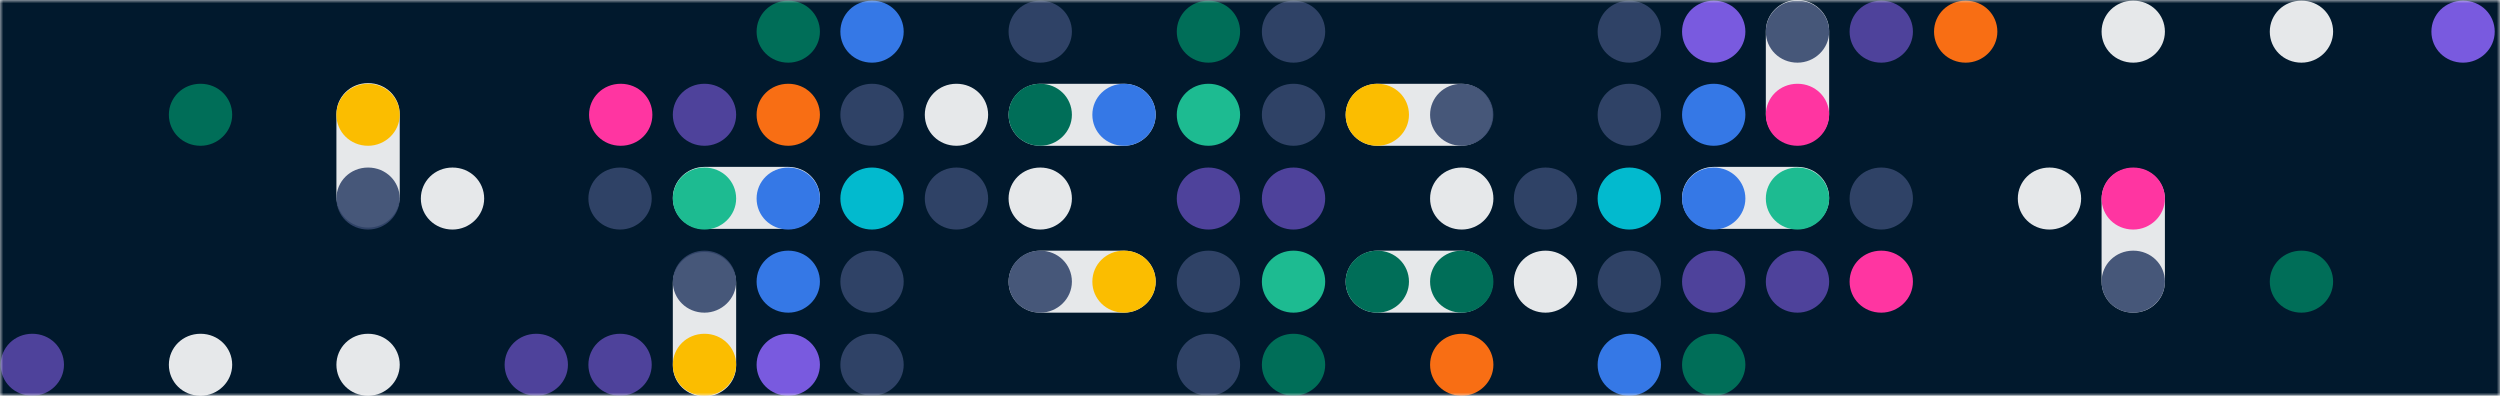 <?xml version="1.0" encoding="UTF-8"?>
<svg id="Layer_1" xmlns="http://www.w3.org/2000/svg" width="379" height="60" xmlns:xlink="http://www.w3.org/1999/xlink" version="1.1" viewBox="0 0 379 60">
  <!-- Generator: Adobe Illustrator 29.1.0, SVG Export Plug-In . SVG Version: 2.1.0 Build 142)  -->
  <defs>
    <style>
      .st0 {
        fill: none;
      }

      .st1 {
        mask: url(#mask);
      }

      .st2 {
        fill: #795adf;
      }

      .st3 {
        fill: #f86e14;
      }

      .st4 {
        fill: #01192d;
      }

      .st5 {
        fill: #1dbb91;
      }

      .st6 {
        fill: #35476d;
        opacity: .9;
      }

      .st6, .st7 {
        isolation: isolate;
      }

      .st8 {
        fill: #ff35a1;
      }

      .st9 {
        fill: #fbbd00;
      }

      .st10, .st7 {
        fill: #fff;
      }

      .st11 {
        fill: #006e58;
      }

      .st12 {
        fill: #3578e6;
      }

      .st13 {
        fill: #02bace;
      }

      .st14 {
        fill: #4e429b;
      }

      .st15 {
        clip-path: url(#clippath);
      }

      .st7 {
        opacity: .9;
      }
    </style>
    <clipPath id="clippath">
      <rect class="st0" width="379" height="60"/>
    </clipPath>
    <mask id="mask" x="0" y="0" width="395" height="60.1" maskUnits="userSpaceOnUse">
      <g id="mask0_12_2305">
        <path class="st10" d="M379,0H0v60h379V0Z"/>
      </g>
    </mask>
  </defs>
  <g class="st15">
    <g class="st1">
      <g>
        <path class="st4" d="M395,0H0v60h395V0Z"/>
        <path class="st7" d="M323.4,9.5c2.6,0,4.8-2.1,4.8-4.7s-2.1-4.7-4.8-4.7-4.8,2.1-4.8,4.7,2.1,4.7,4.8,4.7Z"/>
        <path class="st7" d="M348.9,9.5c2.6,0,4.8-2.1,4.8-4.7s-2.1-4.7-4.8-4.7-4.8,2.1-4.8,4.7,2.1,4.7,4.8,4.7Z"/>
        <path class="st7" d="M234.3,47.4c2.6,0,4.8-2.1,4.8-4.7s-2.1-4.7-4.8-4.7-4.8,2.1-4.8,4.7,2.1,4.7,4.8,4.7Z"/>
        <path class="st7" d="M221.6,34.8c2.6,0,4.8-2.1,4.8-4.7s-2.1-4.7-4.8-4.7-4.8,2.1-4.8,4.7,2.1,4.7,4.8,4.7Z"/>
        <path class="st7" d="M310.7,34.8c2.6,0,4.8-2.1,4.8-4.7s-2.1-4.7-4.8-4.7-4.8,2.1-4.8,4.7,2.1,4.7,4.8,4.7Z"/>
        <path class="st7" d="M277.3,17.2V4.7C277.3,2.1,275.1,0,272.5,0s-4.8,2.1-4.8,4.7v12.5c0,2.6,2.1,4.7,4.8,4.7s4.8-2.1,4.8-4.7Z"/>
        <path class="st7" d="M226.3,17.4c0-2.6-2.1-4.7-4.8-4.7h-12.7c-2.6,0-4.8,2.1-4.8,4.7s2.1,4.7,4.8,4.7h12.7c2.6,0,4.8-2.1,4.8-4.7Z"/>
        <path class="st7" d="M255,30c0,2.6,2.1,4.7,4.8,4.7h12.7c2.6,0,4.8-2.1,4.8-4.7s-2.1-4.7-4.8-4.7h-12.7c-2.6,0-4.8,2.1-4.8,4.7Z"/>
        <path class="st7" d="M328.2,42.7v-12.5c0-2.6-2.1-4.7-4.8-4.7s-4.8,2.1-4.8,4.7v12.5c0,2.6,2.1,4.7,4.8,4.7s4.8-2.1,4.8-4.7Z"/>
        <path class="st7" d="M226.3,42.7c0-2.6-2.1-4.7-4.8-4.7h-12.7c-2.6,0-4.8,2.1-4.8,4.7s2.1,4.7,4.8,4.7h12.7c2.6,0,4.8-2.1,4.8-4.7Z"/>
        <path class="st6" d="M196.1,22.1c2.6,0,4.8-2.1,4.8-4.7s-2.1-4.7-4.8-4.7-4.8,2.1-4.8,4.7,2.1,4.7,4.8,4.7Z"/>
        <path class="st9" d="M208.8,22.1c2.6,0,4.8-2.1,4.8-4.7s-2.1-4.7-4.8-4.7-4.8,2.1-4.8,4.7,2.1,4.7,4.8,4.7Z"/>
        <path class="st6" d="M221.6,22.1c2.6,0,4.8-2.1,4.8-4.7s-2.1-4.7-4.8-4.7-4.8,2.1-4.8,4.7,2.1,4.7,4.8,4.7Z"/>
        <path class="st6" d="M247,22.1c2.6,0,4.8-2.1,4.8-4.7s-2.1-4.7-4.8-4.7-4.8,2.1-4.8,4.7,2.1,4.7,4.8,4.7Z"/>
        <path class="st12" d="M259.8,22.1c2.6,0,4.8-2.1,4.8-4.7s-2.1-4.7-4.8-4.7-4.8,2.1-4.8,4.7,2.1,4.7,4.8,4.7Z"/>
        <path class="st8" d="M272.5,22.1c2.6,0,4.8-2.1,4.8-4.7s-2.1-4.7-4.8-4.7-4.8,2.1-4.8,4.7,2.1,4.7,4.8,4.7Z"/>
        <path class="st6" d="M196.1,9.5c2.6,0,4.8-2.1,4.8-4.7s-2.1-4.7-4.8-4.7-4.8,2.1-4.8,4.7,2.1,4.7,4.8,4.7Z"/>
        <path class="st6" d="M247,9.5c2.6,0,4.8-2.1,4.8-4.7s-2.1-4.7-4.8-4.7-4.8,2.1-4.8,4.7,2.1,4.7,4.8,4.7Z"/>
        <path class="st2" d="M259.8,9.5c2.6,0,4.8-2.1,4.8-4.7s-2.1-4.7-4.8-4.7-4.8,2.1-4.8,4.7,2.1,4.7,4.8,4.7Z"/>
        <path class="st14" d="M285.2,9.5c2.6,0,4.8-2.1,4.8-4.7s-2.1-4.7-4.8-4.7-4.8,2.1-4.8,4.7,2.1,4.7,4.8,4.7Z"/>
        <path class="st3" d="M298,9.5c2.6,0,4.8-2.1,4.8-4.7s-2.1-4.7-4.8-4.7-4.8,2.1-4.8,4.7,2.1,4.7,4.8,4.7Z"/>
        <path class="st2" d="M373.4,9.5c2.6,0,4.8-2.1,4.8-4.7s-2.1-4.7-4.8-4.7-4.8,2.1-4.8,4.7,2.1,4.7,4.8,4.7Z"/>
        <path class="st5" d="M196.1,47.4c2.6,0,4.8-2.1,4.8-4.7s-2.1-4.7-4.8-4.7-4.8,2.1-4.8,4.7,2.1,4.7,4.8,4.7Z"/>
        <path class="st11" d="M208.8,47.4c2.6,0,4.8-2.1,4.8-4.7s-2.1-4.7-4.8-4.7-4.8,2.1-4.8,4.7,2.1,4.7,4.8,4.7Z"/>
        <path class="st11" d="M221.6,47.4c2.6,0,4.8-2.1,4.8-4.7s-2.1-4.7-4.8-4.7-4.8,2.1-4.8,4.7,2.1,4.7,4.8,4.7Z"/>
        <path class="st6" d="M247,47.4c2.6,0,4.8-2.1,4.8-4.7s-2.1-4.7-4.8-4.7-4.8,2.1-4.8,4.7,2.1,4.7,4.8,4.7Z"/>
        <path class="st14" d="M259.8,47.4c2.6,0,4.8-2.1,4.8-4.7s-2.1-4.7-4.8-4.7-4.8,2.1-4.8,4.7,2.1,4.7,4.8,4.7Z"/>
        <path class="st14" d="M272.5,47.4c2.6,0,4.8-2.1,4.8-4.7s-2.1-4.7-4.8-4.7-4.8,2.1-4.8,4.7,2.1,4.7,4.8,4.7Z"/>
        <path class="st8" d="M285.2,47.4c2.6,0,4.8-2.1,4.8-4.7s-2.1-4.7-4.8-4.7-4.8,2.1-4.8,4.7,2.1,4.7,4.8,4.7Z"/>
        <path class="st6" d="M323.4,47.4c2.6,0,4.8-2.1,4.8-4.7s-2.1-4.7-4.8-4.7-4.8,2.1-4.8,4.7,2.1,4.7,4.8,4.7Z"/>
        <path class="st11" d="M348.9,47.4c2.6,0,4.8-2.1,4.8-4.7s-2.1-4.7-4.8-4.7-4.8,2.1-4.8,4.7,2.1,4.7,4.8,4.7Z"/>
        <path class="st11" d="M196.1,60c2.6,0,4.8-2.1,4.8-4.7s-2.1-4.7-4.8-4.7-4.8,2.1-4.8,4.7,2.1,4.7,4.8,4.7Z"/>
        <path class="st3" d="M221.6,60c2.6,0,4.8-2.1,4.8-4.7s-2.1-4.7-4.8-4.7-4.8,2.1-4.8,4.7,2.1,4.7,4.8,4.7Z"/>
        <path class="st12" d="M247,60c2.6,0,4.8-2.1,4.8-4.7s-2.1-4.7-4.8-4.7-4.8,2.1-4.8,4.7,2.1,4.7,4.8,4.7Z"/>
        <path class="st11" d="M259.8,60c2.6,0,4.8-2.1,4.8-4.7s-2.1-4.7-4.8-4.7-4.8,2.1-4.8,4.7,2.1,4.7,4.8,4.7Z"/>
        <path class="st14" d="M196.1,34.8c2.6,0,4.8-2.1,4.8-4.7s-2.1-4.7-4.8-4.7-4.8,2.1-4.8,4.7,2.1,4.7,4.8,4.7Z"/>
        <path class="st6" d="M234.3,34.8c2.6,0,4.8-2.1,4.8-4.7s-2.1-4.7-4.8-4.7-4.8,2.1-4.8,4.7,2.1,4.7,4.8,4.7Z"/>
        <path class="st13" d="M247,34.8c2.6,0,4.8-2.1,4.8-4.7s-2.1-4.7-4.8-4.7-4.8,2.1-4.8,4.7,2.1,4.7,4.8,4.7Z"/>
        <path class="st12" d="M259.8,34.8c2.6,0,4.8-2.1,4.8-4.7s-2.1-4.7-4.8-4.7-4.8,2.1-4.8,4.7,2.1,4.7,4.8,4.7Z"/>
        <path class="st6" d="M285.2,34.8c2.6,0,4.8-2.1,4.8-4.7s-2.1-4.7-4.8-4.7-4.8,2.1-4.8,4.7,2.1,4.7,4.8,4.7Z"/>
        <path class="st8" d="M323.4,34.8c2.6,0,4.8-2.1,4.8-4.7s-2.1-4.7-4.8-4.7-4.8,2.1-4.8,4.7,2.1,4.7,4.8,4.7Z"/>
        <path class="st7" d="M55.8,60c2.6,0,4.8-2.1,4.8-4.7s-2.1-4.7-4.8-4.7-4.8,2.1-4.8,4.7,2.1,4.7,4.8,4.7Z"/>
        <path class="st7" d="M30.4,60c2.6,0,4.8-2.1,4.8-4.7s-2.1-4.7-4.8-4.7-4.8,2.1-4.8,4.7,2.1,4.7,4.8,4.7Z"/>
        <path class="st7" d="M145,22.1c2.6,0,4.8-2.1,4.8-4.7s-2.1-4.7-4.8-4.7-4.8,2.1-4.8,4.7,2.1,4.7,4.8,4.7Z"/>
        <path class="st7" d="M157.7,34.8c2.6,0,4.8-2.1,4.8-4.7s-2.1-4.7-4.8-4.7-4.8,2.1-4.8,4.7,2.1,4.7,4.8,4.7Z"/>
        <path class="st7" d="M68.6,34.8c2.6,0,4.8-2.1,4.8-4.7s-2.1-4.7-4.8-4.7-4.8,2.1-4.8,4.7,2.1,4.7,4.8,4.7Z"/>
        <path class="st7" d="M102,42.9v12.5c0,2.6,2.1,4.7,4.8,4.7s4.8-2.1,4.8-4.7v-12.5c0-2.6-2.1-4.7-4.8-4.7s-4.8,2.1-4.8,4.7Z"/>
        <path class="st7" d="M152.9,42.7c0,2.6,2.1,4.7,4.8,4.7h12.7c2.6,0,4.8-2.1,4.8-4.7s-2.1-4.7-4.8-4.7h-12.7c-2.6,0-4.8,2.1-4.8,4.7Z"/>
        <path class="st7" d="M124.3,30c0-2.6-2.1-4.7-4.8-4.7h-12.7c-2.6,0-4.8,2.1-4.8,4.7s2.1,4.7,4.8,4.7h12.7c2.6,0,4.8-2.1,4.8-4.7Z"/>
        <path class="st7" d="M51,17.3v12.5c0,2.6,2.1,4.7,4.8,4.7s4.8-2.1,4.8-4.7v-12.5c0-2.6-2.1-4.7-4.8-4.7s-4.8,2.1-4.8,4.7Z"/>
        <path class="st7" d="M152.9,17.4c0,2.6,2.1,4.7,4.8,4.7h12.7c2.6,0,4.8-2.1,4.8-4.7s-2.1-4.7-4.8-4.7h-12.7c-2.6,0-4.8,2.1-4.8,4.7Z"/>
        <path class="st6" d="M183.2,47.4c2.6,0,4.8-2.1,4.8-4.7s-2.1-4.7-4.8-4.7-4.8,2.1-4.8,4.7,2.1,4.7,4.8,4.7Z"/>
        <path class="st9" d="M170.4,47.4c2.6,0,4.8-2.1,4.8-4.7s-2.1-4.7-4.8-4.7-4.8,2.1-4.8,4.7,2.1,4.7,4.8,4.7Z"/>
        <path class="st6" d="M157.7,47.4c2.6,0,4.8-2.1,4.8-4.7s-2.1-4.7-4.8-4.7-4.8,2.1-4.8,4.7,2.1,4.7,4.8,4.7Z"/>
        <path class="st6" d="M132.2,47.4c2.6,0,4.8-2.1,4.8-4.7s-2.1-4.7-4.8-4.7-4.8,2.1-4.8,4.7,2.1,4.7,4.8,4.7Z"/>
        <path class="st12" d="M119.5,47.4c2.6,0,4.8-2.1,4.8-4.7s-2.1-4.7-4.8-4.7-4.8,2.1-4.8,4.7,2.1,4.7,4.8,4.7Z"/>
        <path class="st6" d="M106.8,47.4c2.6,0,4.8-2.1,4.8-4.7s-2.1-4.7-4.8-4.7-4.8,2.1-4.8,4.7,2.1,4.7,4.8,4.7Z"/>
        <path class="st6" d="M183.2,60c2.6,0,4.8-2.1,4.8-4.7s-2.1-4.7-4.8-4.7-4.8,2.1-4.8,4.7,2.1,4.7,4.8,4.7Z"/>
        <path class="st6" d="M132.2,60c2.6,0,4.8-2.1,4.8-4.7s-2.1-4.7-4.8-4.7-4.8,2.1-4.8,4.7,2.1,4.7,4.8,4.7Z"/>
        <path class="st2" d="M119.5,60c2.6,0,4.8-2.1,4.8-4.7s-2.1-4.7-4.8-4.7-4.8,2.1-4.8,4.7,2.1,4.7,4.8,4.7Z"/>
        <path class="st14" d="M94,60c2.6,0,4.8-2.1,4.8-4.7s-2.1-4.7-4.8-4.7-4.8,2.1-4.8,4.7,2.1,4.7,4.8,4.7Z"/>
        <path class="st14" d="M81.3,60c2.6,0,4.8-2.1,4.8-4.7s-2.1-4.7-4.8-4.7-4.8,2.1-4.8,4.7,2.1,4.7,4.8,4.7Z"/>
        <path class="st14" d="M4.9,60c2.6,0,4.8-2.1,4.8-4.7s-2.1-4.7-4.8-4.7S.1,52.7.1,55.3s2.1,4.7,4.8,4.7Z"/>
        <path class="st5" d="M183.2,22.1c2.6,0,4.8-2.1,4.8-4.7s-2.1-4.7-4.8-4.7-4.8,2.1-4.8,4.7,2.1,4.7,4.8,4.7Z"/>
        <path class="st12" d="M170.4,22.1c2.6,0,4.8-2.1,4.8-4.7s-2.1-4.7-4.8-4.7-4.8,2.1-4.8,4.7,2.1,4.7,4.8,4.7Z"/>
        <path class="st11" d="M157.7,22.1c2.6,0,4.8-2.1,4.8-4.7s-2.1-4.7-4.8-4.7-4.8,2.1-4.8,4.7,2.1,4.7,4.8,4.7Z"/>
        <path class="st6" d="M132.2,22.1c2.6,0,4.8-2.1,4.8-4.7s-2.1-4.7-4.8-4.7-4.8,2.1-4.8,4.7,2.1,4.7,4.8,4.7Z"/>
        <path class="st3" d="M119.5,22.1c2.6,0,4.8-2.1,4.8-4.7s-2.1-4.7-4.8-4.7-4.8,2.1-4.8,4.7,2.1,4.7,4.8,4.7Z"/>
        <path class="st14" d="M106.8,22.1c2.6,0,4.8-2.1,4.8-4.7s-2.1-4.7-4.8-4.7-4.8,2.1-4.8,4.7,2.1,4.7,4.8,4.7Z"/>
        <path class="st8" d="M89.3,17.4c0,2.6,2.1,4.7,4.8,4.7s4.8-2.1,4.8-4.7-2.1-4.7-4.8-4.7-4.8,2.1-4.8,4.7Z"/>
        <path class="st9" d="M55.8,22.1c2.6,0,4.8-2.1,4.8-4.7s-2.1-4.7-4.8-4.7-4.8,2.1-4.8,4.7,2.1,4.7,4.8,4.7Z"/>
        <path class="st11" d="M30.4,22.1c2.6,0,4.8-2.1,4.8-4.7s-2.1-4.7-4.8-4.7-4.8,2.1-4.8,4.7,2.1,4.7,4.8,4.7Z"/>
        <path class="st11" d="M183.2,9.5c2.6,0,4.8-2.1,4.8-4.7s-2.1-4.7-4.8-4.7-4.8,2.1-4.8,4.7,2.1,4.7,4.8,4.7Z"/>
        <path class="st6" d="M157.7,9.5c2.6,0,4.8-2.1,4.8-4.7s-2.1-4.7-4.8-4.7-4.8,2.1-4.8,4.7,2.1,4.7,4.8,4.7Z"/>
        <path class="st12" d="M132.2,9.5c2.6,0,4.8-2.1,4.8-4.7s-2.1-4.7-4.8-4.7-4.8,2.1-4.8,4.7,2.1,4.7,4.8,4.7Z"/>
        <path class="st11" d="M119.5,9.5c2.6,0,4.8-2.1,4.8-4.7s-2.1-4.7-4.8-4.7-4.8,2.1-4.8,4.7,2.1,4.7,4.8,4.7Z"/>
        <path class="st14" d="M183.2,34.8c2.6,0,4.8-2.1,4.8-4.7s-2.1-4.7-4.8-4.7-4.8,2.1-4.8,4.7,2.1,4.7,4.8,4.7Z"/>
        <path class="st6" d="M145,34.8c2.6,0,4.8-2.1,4.8-4.7s-2.1-4.7-4.8-4.7-4.8,2.1-4.8,4.7,2.1,4.7,4.8,4.7Z"/>
        <path class="st13" d="M132.2,34.8c2.6,0,4.8-2.1,4.8-4.7s-2.1-4.7-4.8-4.7-4.8,2.1-4.8,4.7,2.1,4.7,4.8,4.7Z"/>
        <path class="st12" d="M119.5,34.8c2.6,0,4.8-2.1,4.8-4.7s-2.1-4.7-4.8-4.7-4.8,2.1-4.8,4.7,2.1,4.7,4.8,4.7Z"/>
        <path class="st6" d="M94,34.8c2.6,0,4.8-2.1,4.8-4.7s-2.1-4.7-4.8-4.7-4.8,2.1-4.8,4.7,2.1,4.7,4.8,4.7Z"/>
        <path class="st6" d="M55.8,34.8c2.6,0,4.8-2.1,4.8-4.7s-2.1-4.7-4.8-4.7-4.8,2.1-4.8,4.7,2.1,4.7,4.8,4.7Z"/>
        <path class="st6" d="M272.5,9.5c2.6,0,4.8-2.1,4.8-4.7s-2.1-4.7-4.8-4.7-4.8,2.1-4.8,4.7,2.1,4.7,4.8,4.7Z"/>
        <path class="st9" d="M106.8,60c2.6,0,4.8-2.1,4.8-4.7s-2.1-4.7-4.8-4.7-4.8,2.1-4.8,4.7,2.1,4.7,4.8,4.7Z"/>
        <path class="st5" d="M106.8,34.8c2.6,0,4.8-2.1,4.8-4.7s-2.1-4.7-4.8-4.7-4.8,2.1-4.8,4.7,2.1,4.7,4.8,4.7Z"/>
        <path class="st5" d="M272.5,34.8c2.6,0,4.8-2.1,4.8-4.7s-2.1-4.7-4.8-4.7-4.8,2.1-4.8,4.7,2.1,4.7,4.8,4.7Z"/>
      </g>
    </g>
  </g>
</svg>